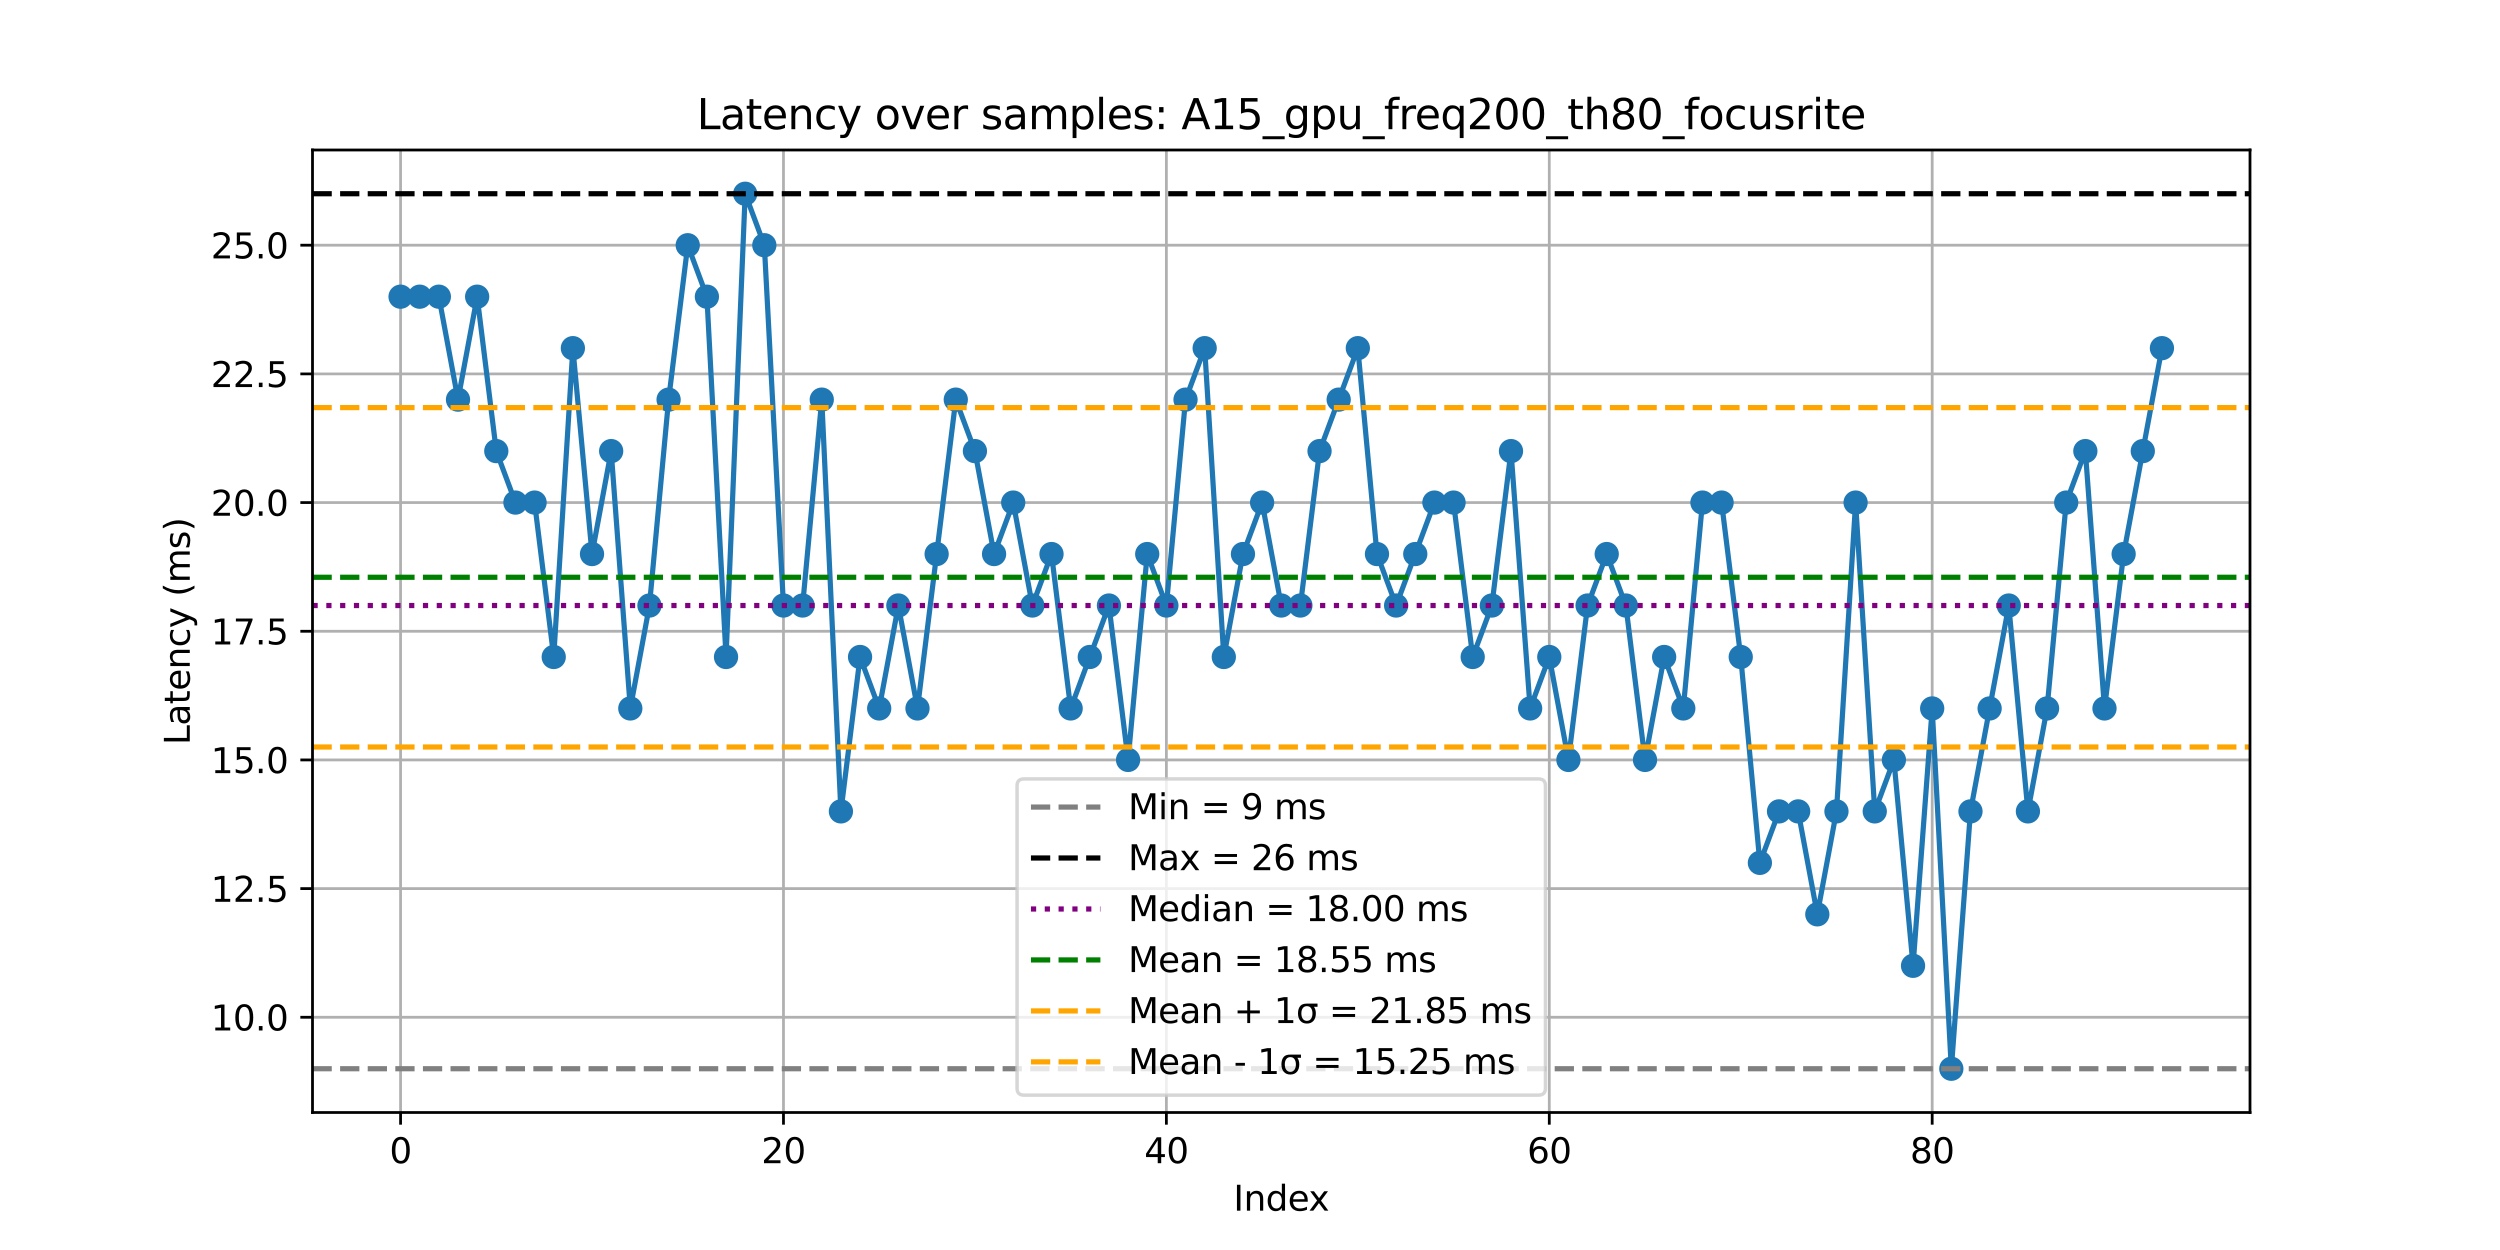 <?xml version="1.0" encoding="utf-8" standalone="no"?>
<!DOCTYPE svg PUBLIC "-//W3C//DTD SVG 1.1//EN"
  "http://www.w3.org/Graphics/SVG/1.1/DTD/svg11.dtd">
<svg xmlns:xlink="http://www.w3.org/1999/xlink" width="720pt" height="360pt" viewBox="0 0 720 360" xmlns="http://www.w3.org/2000/svg" version="1.1">
 <defs>
  <style type="text/css">*{stroke-linejoin: round; stroke-linecap: butt}</style>
 </defs>
 <g id="figure_1">
  <g id="patch_1">
   <path d="M 0 360 
L 720 360 
L 720 0 
L 0 0 
z
" style="fill: #ffffff"/>
  </g>
  <g id="axes_1">
   <g id="patch_2">
    <path d="M 90 320.4 
L 648 320.4 
L 648 43.2 
L 90 43.2 
z
" style="fill: #ffffff"/>
   </g>
   <g id="matplotlib.axis_1">
    <g id="xtick_1">
     <g id="line2d_1">
      <path d="M 115.364 320.4 
L 115.364 43.2 
" clip-path="url(#pac719dfdc4)" style="fill: none; stroke: #b0b0b0; stroke-width: 0.8; stroke-linecap: square"/>
     </g>
     <g id="line2d_2">
      <defs>
       <path id="m6fcfdb30e1" d="M 0 0 
L 0 3.5 
" style="stroke: #000000; stroke-width: 0.8"/>
      </defs>
      <g>
       <use xlink:href="#m6fcfdb30e1" x="115.364" y="320.4" style="stroke: #000000; stroke-width: 0.8"/>
      </g>
     </g>
     <g id="text_1">
      <!-- 0 -->
      <g transform="translate(112.182 334.998) scale(0.1 -0.1)">
       <defs>
        <path id="DejaVuSans-30" d="M 2034 4250 
Q 1547 4250 1301 3770 
Q 1056 3291 1056 2328 
Q 1056 1369 1301 889 
Q 1547 409 2034 409 
Q 2525 409 2770 889 
Q 3016 1369 3016 2328 
Q 3016 3291 2770 3770 
Q 2525 4250 2034 4250 
z
M 2034 4750 
Q 2819 4750 3233 4129 
Q 3647 3509 3647 2328 
Q 3647 1150 3233 529 
Q 2819 -91 2034 -91 
Q 1250 -91 836 529 
Q 422 1150 422 2328 
Q 422 3509 836 4129 
Q 1250 4750 2034 4750 
z
" transform="scale(0.016)"/>
       </defs>
       <use xlink:href="#DejaVuSans-30"/>
      </g>
     </g>
    </g>
    <g id="xtick_2">
     <g id="line2d_3">
      <path d="M 225.64 320.4 
L 225.64 43.2 
" clip-path="url(#pac719dfdc4)" style="fill: none; stroke: #b0b0b0; stroke-width: 0.8; stroke-linecap: square"/>
     </g>
     <g id="line2d_4">
      <g>
       <use xlink:href="#m6fcfdb30e1" x="225.64" y="320.4" style="stroke: #000000; stroke-width: 0.8"/>
      </g>
     </g>
     <g id="text_2">
      <!-- 20 -->
      <g transform="translate(219.278 334.998) scale(0.1 -0.1)">
       <defs>
        <path id="DejaVuSans-32" d="M 1228 531 
L 3431 531 
L 3431 0 
L 469 0 
L 469 531 
Q 828 903 1448 1529 
Q 2069 2156 2228 2338 
Q 2531 2678 2651 2914 
Q 2772 3150 2772 3378 
Q 2772 3750 2511 3984 
Q 2250 4219 1831 4219 
Q 1534 4219 1204 4116 
Q 875 4013 500 3803 
L 500 4441 
Q 881 4594 1212 4672 
Q 1544 4750 1819 4750 
Q 2544 4750 2975 4387 
Q 3406 4025 3406 3419 
Q 3406 3131 3298 2873 
Q 3191 2616 2906 2266 
Q 2828 2175 2409 1742 
Q 1991 1309 1228 531 
z
" transform="scale(0.016)"/>
       </defs>
       <use xlink:href="#DejaVuSans-32"/>
       <use xlink:href="#DejaVuSans-30" x="63.623"/>
      </g>
     </g>
    </g>
    <g id="xtick_3">
     <g id="line2d_5">
      <path d="M 335.917 320.4 
L 335.917 43.2 
" clip-path="url(#pac719dfdc4)" style="fill: none; stroke: #b0b0b0; stroke-width: 0.8; stroke-linecap: square"/>
     </g>
     <g id="line2d_6">
      <g>
       <use xlink:href="#m6fcfdb30e1" x="335.917" y="320.4" style="stroke: #000000; stroke-width: 0.8"/>
      </g>
     </g>
     <g id="text_3">
      <!-- 40 -->
      <g transform="translate(329.554 334.998) scale(0.1 -0.1)">
       <defs>
        <path id="DejaVuSans-34" d="M 2419 4116 
L 825 1625 
L 2419 1625 
L 2419 4116 
z
M 2253 4666 
L 3047 4666 
L 3047 1625 
L 3713 1625 
L 3713 1100 
L 3047 1100 
L 3047 0 
L 2419 0 
L 2419 1100 
L 313 1100 
L 313 1709 
L 2253 4666 
z
" transform="scale(0.016)"/>
       </defs>
       <use xlink:href="#DejaVuSans-34"/>
       <use xlink:href="#DejaVuSans-30" x="63.623"/>
      </g>
     </g>
    </g>
    <g id="xtick_4">
     <g id="line2d_7">
      <path d="M 446.194 320.4 
L 446.194 43.2 
" clip-path="url(#pac719dfdc4)" style="fill: none; stroke: #b0b0b0; stroke-width: 0.8; stroke-linecap: square"/>
     </g>
     <g id="line2d_8">
      <g>
       <use xlink:href="#m6fcfdb30e1" x="446.194" y="320.4" style="stroke: #000000; stroke-width: 0.8"/>
      </g>
     </g>
     <g id="text_4">
      <!-- 60 -->
      <g transform="translate(439.831 334.998) scale(0.1 -0.1)">
       <defs>
        <path id="DejaVuSans-36" d="M 2113 2584 
Q 1688 2584 1439 2293 
Q 1191 2003 1191 1497 
Q 1191 994 1439 701 
Q 1688 409 2113 409 
Q 2538 409 2786 701 
Q 3034 994 3034 1497 
Q 3034 2003 2786 2293 
Q 2538 2584 2113 2584 
z
M 3366 4563 
L 3366 3988 
Q 3128 4100 2886 4159 
Q 2644 4219 2406 4219 
Q 1781 4219 1451 3797 
Q 1122 3375 1075 2522 
Q 1259 2794 1537 2939 
Q 1816 3084 2150 3084 
Q 2853 3084 3261 2657 
Q 3669 2231 3669 1497 
Q 3669 778 3244 343 
Q 2819 -91 2113 -91 
Q 1303 -91 875 529 
Q 447 1150 447 2328 
Q 447 3434 972 4092 
Q 1497 4750 2381 4750 
Q 2619 4750 2861 4703 
Q 3103 4656 3366 4563 
z
" transform="scale(0.016)"/>
       </defs>
       <use xlink:href="#DejaVuSans-36"/>
       <use xlink:href="#DejaVuSans-30" x="63.623"/>
      </g>
     </g>
    </g>
    <g id="xtick_5">
     <g id="line2d_9">
      <path d="M 556.47 320.4 
L 556.47 43.2 
" clip-path="url(#pac719dfdc4)" style="fill: none; stroke: #b0b0b0; stroke-width: 0.8; stroke-linecap: square"/>
     </g>
     <g id="line2d_10">
      <g>
       <use xlink:href="#m6fcfdb30e1" x="556.47" y="320.4" style="stroke: #000000; stroke-width: 0.8"/>
      </g>
     </g>
     <g id="text_5">
      <!-- 80 -->
      <g transform="translate(550.108 334.998) scale(0.1 -0.1)">
       <defs>
        <path id="DejaVuSans-38" d="M 2034 2216 
Q 1584 2216 1326 1975 
Q 1069 1734 1069 1313 
Q 1069 891 1326 650 
Q 1584 409 2034 409 
Q 2484 409 2743 651 
Q 3003 894 3003 1313 
Q 3003 1734 2745 1975 
Q 2488 2216 2034 2216 
z
M 1403 2484 
Q 997 2584 770 2862 
Q 544 3141 544 3541 
Q 544 4100 942 4425 
Q 1341 4750 2034 4750 
Q 2731 4750 3128 4425 
Q 3525 4100 3525 3541 
Q 3525 3141 3298 2862 
Q 3072 2584 2669 2484 
Q 3125 2378 3379 2068 
Q 3634 1759 3634 1313 
Q 3634 634 3220 271 
Q 2806 -91 2034 -91 
Q 1263 -91 848 271 
Q 434 634 434 1313 
Q 434 1759 690 2068 
Q 947 2378 1403 2484 
z
M 1172 3481 
Q 1172 3119 1398 2916 
Q 1625 2713 2034 2713 
Q 2441 2713 2670 2916 
Q 2900 3119 2900 3481 
Q 2900 3844 2670 4047 
Q 2441 4250 2034 4250 
Q 1625 4250 1398 4047 
Q 1172 3844 1172 3481 
z
" transform="scale(0.016)"/>
       </defs>
       <use xlink:href="#DejaVuSans-38"/>
       <use xlink:href="#DejaVuSans-30" x="63.623"/>
      </g>
     </g>
    </g>
    <g id="text_6">
     <!-- Index -->
     <g transform="translate(355.234 348.677) scale(0.1 -0.1)">
      <defs>
       <path id="DejaVuSans-49" d="M 628 4666 
L 1259 4666 
L 1259 0 
L 628 0 
L 628 4666 
z
" transform="scale(0.016)"/>
       <path id="DejaVuSans-6e" d="M 3513 2113 
L 3513 0 
L 2938 0 
L 2938 2094 
Q 2938 2591 2744 2837 
Q 2550 3084 2163 3084 
Q 1697 3084 1428 2787 
Q 1159 2491 1159 1978 
L 1159 0 
L 581 0 
L 581 3500 
L 1159 3500 
L 1159 2956 
Q 1366 3272 1645 3428 
Q 1925 3584 2291 3584 
Q 2894 3584 3203 3211 
Q 3513 2838 3513 2113 
z
" transform="scale(0.016)"/>
       <path id="DejaVuSans-64" d="M 2906 2969 
L 2906 4863 
L 3481 4863 
L 3481 0 
L 2906 0 
L 2906 525 
Q 2725 213 2448 61 
Q 2172 -91 1784 -91 
Q 1150 -91 751 415 
Q 353 922 353 1747 
Q 353 2572 751 3078 
Q 1150 3584 1784 3584 
Q 2172 3584 2448 3432 
Q 2725 3281 2906 2969 
z
M 947 1747 
Q 947 1113 1208 752 
Q 1469 391 1925 391 
Q 2381 391 2643 752 
Q 2906 1113 2906 1747 
Q 2906 2381 2643 2742 
Q 2381 3103 1925 3103 
Q 1469 3103 1208 2742 
Q 947 2381 947 1747 
z
" transform="scale(0.016)"/>
       <path id="DejaVuSans-65" d="M 3597 1894 
L 3597 1613 
L 953 1613 
Q 991 1019 1311 708 
Q 1631 397 2203 397 
Q 2534 397 2845 478 
Q 3156 559 3463 722 
L 3463 178 
Q 3153 47 2828 -22 
Q 2503 -91 2169 -91 
Q 1331 -91 842 396 
Q 353 884 353 1716 
Q 353 2575 817 3079 
Q 1281 3584 2069 3584 
Q 2775 3584 3186 3129 
Q 3597 2675 3597 1894 
z
M 3022 2063 
Q 3016 2534 2758 2815 
Q 2500 3097 2075 3097 
Q 1594 3097 1305 2825 
Q 1016 2553 972 2059 
L 3022 2063 
z
" transform="scale(0.016)"/>
       <path id="DejaVuSans-78" d="M 3513 3500 
L 2247 1797 
L 3578 0 
L 2900 0 
L 1881 1375 
L 863 0 
L 184 0 
L 1544 1831 
L 300 3500 
L 978 3500 
L 1906 2253 
L 2834 3500 
L 3513 3500 
z
" transform="scale(0.016)"/>
      </defs>
      <use xlink:href="#DejaVuSans-49"/>
      <use xlink:href="#DejaVuSans-6e" x="29.492"/>
      <use xlink:href="#DejaVuSans-64" x="92.871"/>
      <use xlink:href="#DejaVuSans-65" x="156.348"/>
      <use xlink:href="#DejaVuSans-78" x="216.121"/>
     </g>
    </g>
   </g>
   <g id="matplotlib.axis_2">
    <g id="ytick_1">
     <g id="line2d_11">
      <path d="M 90 292.976 
L 648 292.976 
" clip-path="url(#pac719dfdc4)" style="fill: none; stroke: #b0b0b0; stroke-width: 0.8; stroke-linecap: square"/>
     </g>
     <g id="line2d_12">
      <defs>
       <path id="m63a3d04a37" d="M 0 0 
L -3.5 0 
" style="stroke: #000000; stroke-width: 0.8"/>
      </defs>
      <g>
       <use xlink:href="#m63a3d04a37" x="90" y="292.976" style="stroke: #000000; stroke-width: 0.8"/>
      </g>
     </g>
     <g id="text_7">
      <!-- 10.0 -->
      <g transform="translate(60.734 296.776) scale(0.1 -0.1)">
       <defs>
        <path id="DejaVuSans-31" d="M 794 531 
L 1825 531 
L 1825 4091 
L 703 3866 
L 703 4441 
L 1819 4666 
L 2450 4666 
L 2450 531 
L 3481 531 
L 3481 0 
L 794 0 
L 794 531 
z
" transform="scale(0.016)"/>
        <path id="DejaVuSans-2e" d="M 684 794 
L 1344 794 
L 1344 0 
L 684 0 
L 684 794 
z
" transform="scale(0.016)"/>
       </defs>
       <use xlink:href="#DejaVuSans-31"/>
       <use xlink:href="#DejaVuSans-30" x="63.623"/>
       <use xlink:href="#DejaVuSans-2e" x="127.246"/>
       <use xlink:href="#DejaVuSans-30" x="159.033"/>
      </g>
     </g>
    </g>
    <g id="ytick_2">
     <g id="line2d_13">
      <path d="M 90 255.918 
L 648 255.918 
" clip-path="url(#pac719dfdc4)" style="fill: none; stroke: #b0b0b0; stroke-width: 0.8; stroke-linecap: square"/>
     </g>
     <g id="line2d_14">
      <g>
       <use xlink:href="#m63a3d04a37" x="90" y="255.918" style="stroke: #000000; stroke-width: 0.8"/>
      </g>
     </g>
     <g id="text_8">
      <!-- 12.5 -->
      <g transform="translate(60.734 259.717) scale(0.1 -0.1)">
       <defs>
        <path id="DejaVuSans-35" d="M 691 4666 
L 3169 4666 
L 3169 4134 
L 1269 4134 
L 1269 2991 
Q 1406 3038 1543 3061 
Q 1681 3084 1819 3084 
Q 2600 3084 3056 2656 
Q 3513 2228 3513 1497 
Q 3513 744 3044 326 
Q 2575 -91 1722 -91 
Q 1428 -91 1123 -41 
Q 819 9 494 109 
L 494 744 
Q 775 591 1075 516 
Q 1375 441 1709 441 
Q 2250 441 2565 725 
Q 2881 1009 2881 1497 
Q 2881 1984 2565 2268 
Q 2250 2553 1709 2553 
Q 1456 2553 1204 2497 
Q 953 2441 691 2322 
L 691 4666 
z
" transform="scale(0.016)"/>
       </defs>
       <use xlink:href="#DejaVuSans-31"/>
       <use xlink:href="#DejaVuSans-32" x="63.623"/>
       <use xlink:href="#DejaVuSans-2e" x="127.246"/>
       <use xlink:href="#DejaVuSans-35" x="159.033"/>
      </g>
     </g>
    </g>
    <g id="ytick_3">
     <g id="line2d_15">
      <path d="M 90 218.859 
L 648 218.859 
" clip-path="url(#pac719dfdc4)" style="fill: none; stroke: #b0b0b0; stroke-width: 0.8; stroke-linecap: square"/>
     </g>
     <g id="line2d_16">
      <g>
       <use xlink:href="#m63a3d04a37" x="90" y="218.859" style="stroke: #000000; stroke-width: 0.8"/>
      </g>
     </g>
     <g id="text_9">
      <!-- 15.0 -->
      <g transform="translate(60.734 222.658) scale(0.1 -0.1)">
       <use xlink:href="#DejaVuSans-31"/>
       <use xlink:href="#DejaVuSans-35" x="63.623"/>
       <use xlink:href="#DejaVuSans-2e" x="127.246"/>
       <use xlink:href="#DejaVuSans-30" x="159.033"/>
      </g>
     </g>
    </g>
    <g id="ytick_4">
     <g id="line2d_17">
      <path d="M 90 181.8 
L 648 181.8 
" clip-path="url(#pac719dfdc4)" style="fill: none; stroke: #b0b0b0; stroke-width: 0.8; stroke-linecap: square"/>
     </g>
     <g id="line2d_18">
      <g>
       <use xlink:href="#m63a3d04a37" x="90" y="181.8" style="stroke: #000000; stroke-width: 0.8"/>
      </g>
     </g>
     <g id="text_10">
      <!-- 17.5 -->
      <g transform="translate(60.734 185.599) scale(0.1 -0.1)">
       <defs>
        <path id="DejaVuSans-37" d="M 525 4666 
L 3525 4666 
L 3525 4397 
L 1831 0 
L 1172 0 
L 2766 4134 
L 525 4134 
L 525 4666 
z
" transform="scale(0.016)"/>
       </defs>
       <use xlink:href="#DejaVuSans-31"/>
       <use xlink:href="#DejaVuSans-37" x="63.623"/>
       <use xlink:href="#DejaVuSans-2e" x="127.246"/>
       <use xlink:href="#DejaVuSans-35" x="159.033"/>
      </g>
     </g>
    </g>
    <g id="ytick_5">
     <g id="line2d_19">
      <path d="M 90 144.741 
L 648 144.741 
" clip-path="url(#pac719dfdc4)" style="fill: none; stroke: #b0b0b0; stroke-width: 0.8; stroke-linecap: square"/>
     </g>
     <g id="line2d_20">
      <g>
       <use xlink:href="#m63a3d04a37" x="90" y="144.741" style="stroke: #000000; stroke-width: 0.8"/>
      </g>
     </g>
     <g id="text_11">
      <!-- 20.0 -->
      <g transform="translate(60.734 148.54) scale(0.1 -0.1)">
       <use xlink:href="#DejaVuSans-32"/>
       <use xlink:href="#DejaVuSans-30" x="63.623"/>
       <use xlink:href="#DejaVuSans-2e" x="127.246"/>
       <use xlink:href="#DejaVuSans-30" x="159.033"/>
      </g>
     </g>
    </g>
    <g id="ytick_6">
     <g id="line2d_21">
      <path d="M 90 107.682 
L 648 107.682 
" clip-path="url(#pac719dfdc4)" style="fill: none; stroke: #b0b0b0; stroke-width: 0.8; stroke-linecap: square"/>
     </g>
     <g id="line2d_22">
      <g>
       <use xlink:href="#m63a3d04a37" x="90" y="107.682" style="stroke: #000000; stroke-width: 0.8"/>
      </g>
     </g>
     <g id="text_12">
      <!-- 22.5 -->
      <g transform="translate(60.734 111.482) scale(0.1 -0.1)">
       <use xlink:href="#DejaVuSans-32"/>
       <use xlink:href="#DejaVuSans-32" x="63.623"/>
       <use xlink:href="#DejaVuSans-2e" x="127.246"/>
       <use xlink:href="#DejaVuSans-35" x="159.033"/>
      </g>
     </g>
    </g>
    <g id="ytick_7">
     <g id="line2d_23">
      <path d="M 90 70.624 
L 648 70.624 
" clip-path="url(#pac719dfdc4)" style="fill: none; stroke: #b0b0b0; stroke-width: 0.8; stroke-linecap: square"/>
     </g>
     <g id="line2d_24">
      <g>
       <use xlink:href="#m63a3d04a37" x="90" y="70.624" style="stroke: #000000; stroke-width: 0.8"/>
      </g>
     </g>
     <g id="text_13">
      <!-- 25.0 -->
      <g transform="translate(60.734 74.423) scale(0.1 -0.1)">
       <use xlink:href="#DejaVuSans-32"/>
       <use xlink:href="#DejaVuSans-35" x="63.623"/>
       <use xlink:href="#DejaVuSans-2e" x="127.246"/>
       <use xlink:href="#DejaVuSans-30" x="159.033"/>
      </g>
     </g>
    </g>
    <g id="text_14">
     <!-- Latency (ms) -->
     <g transform="translate(54.655 214.53) rotate(-90) scale(0.1 -0.1)">
      <defs>
       <path id="DejaVuSans-4c" d="M 628 4666 
L 1259 4666 
L 1259 531 
L 3531 531 
L 3531 0 
L 628 0 
L 628 4666 
z
" transform="scale(0.016)"/>
       <path id="DejaVuSans-61" d="M 2194 1759 
Q 1497 1759 1228 1600 
Q 959 1441 959 1056 
Q 959 750 1161 570 
Q 1363 391 1709 391 
Q 2188 391 2477 730 
Q 2766 1069 2766 1631 
L 2766 1759 
L 2194 1759 
z
M 3341 1997 
L 3341 0 
L 2766 0 
L 2766 531 
Q 2569 213 2275 61 
Q 1981 -91 1556 -91 
Q 1019 -91 701 211 
Q 384 513 384 1019 
Q 384 1609 779 1909 
Q 1175 2209 1959 2209 
L 2766 2209 
L 2766 2266 
Q 2766 2663 2505 2880 
Q 2244 3097 1772 3097 
Q 1472 3097 1187 3025 
Q 903 2953 641 2809 
L 641 3341 
Q 956 3463 1253 3523 
Q 1550 3584 1831 3584 
Q 2591 3584 2966 3190 
Q 3341 2797 3341 1997 
z
" transform="scale(0.016)"/>
       <path id="DejaVuSans-74" d="M 1172 4494 
L 1172 3500 
L 2356 3500 
L 2356 3053 
L 1172 3053 
L 1172 1153 
Q 1172 725 1289 603 
Q 1406 481 1766 481 
L 2356 481 
L 2356 0 
L 1766 0 
Q 1100 0 847 248 
Q 594 497 594 1153 
L 594 3053 
L 172 3053 
L 172 3500 
L 594 3500 
L 594 4494 
L 1172 4494 
z
" transform="scale(0.016)"/>
       <path id="DejaVuSans-63" d="M 3122 3366 
L 3122 2828 
Q 2878 2963 2633 3030 
Q 2388 3097 2138 3097 
Q 1578 3097 1268 2742 
Q 959 2388 959 1747 
Q 959 1106 1268 751 
Q 1578 397 2138 397 
Q 2388 397 2633 464 
Q 2878 531 3122 666 
L 3122 134 
Q 2881 22 2623 -34 
Q 2366 -91 2075 -91 
Q 1284 -91 818 406 
Q 353 903 353 1747 
Q 353 2603 823 3093 
Q 1294 3584 2113 3584 
Q 2378 3584 2631 3529 
Q 2884 3475 3122 3366 
z
" transform="scale(0.016)"/>
       <path id="DejaVuSans-79" d="M 2059 -325 
Q 1816 -950 1584 -1140 
Q 1353 -1331 966 -1331 
L 506 -1331 
L 506 -850 
L 844 -850 
Q 1081 -850 1212 -737 
Q 1344 -625 1503 -206 
L 1606 56 
L 191 3500 
L 800 3500 
L 1894 763 
L 2988 3500 
L 3597 3500 
L 2059 -325 
z
" transform="scale(0.016)"/>
       <path id="DejaVuSans-20" transform="scale(0.016)"/>
       <path id="DejaVuSans-28" d="M 1984 4856 
Q 1566 4138 1362 3434 
Q 1159 2731 1159 2009 
Q 1159 1288 1364 580 
Q 1569 -128 1984 -844 
L 1484 -844 
Q 1016 -109 783 600 
Q 550 1309 550 2009 
Q 550 2706 781 3412 
Q 1013 4119 1484 4856 
L 1984 4856 
z
" transform="scale(0.016)"/>
       <path id="DejaVuSans-6d" d="M 3328 2828 
Q 3544 3216 3844 3400 
Q 4144 3584 4550 3584 
Q 5097 3584 5394 3201 
Q 5691 2819 5691 2113 
L 5691 0 
L 5113 0 
L 5113 2094 
Q 5113 2597 4934 2840 
Q 4756 3084 4391 3084 
Q 3944 3084 3684 2787 
Q 3425 2491 3425 1978 
L 3425 0 
L 2847 0 
L 2847 2094 
Q 2847 2600 2669 2842 
Q 2491 3084 2119 3084 
Q 1678 3084 1418 2786 
Q 1159 2488 1159 1978 
L 1159 0 
L 581 0 
L 581 3500 
L 1159 3500 
L 1159 2956 
Q 1356 3278 1631 3431 
Q 1906 3584 2284 3584 
Q 2666 3584 2933 3390 
Q 3200 3197 3328 2828 
z
" transform="scale(0.016)"/>
       <path id="DejaVuSans-73" d="M 2834 3397 
L 2834 2853 
Q 2591 2978 2328 3040 
Q 2066 3103 1784 3103 
Q 1356 3103 1142 2972 
Q 928 2841 928 2578 
Q 928 2378 1081 2264 
Q 1234 2150 1697 2047 
L 1894 2003 
Q 2506 1872 2764 1633 
Q 3022 1394 3022 966 
Q 3022 478 2636 193 
Q 2250 -91 1575 -91 
Q 1294 -91 989 -36 
Q 684 19 347 128 
L 347 722 
Q 666 556 975 473 
Q 1284 391 1588 391 
Q 1994 391 2212 530 
Q 2431 669 2431 922 
Q 2431 1156 2273 1281 
Q 2116 1406 1581 1522 
L 1381 1569 
Q 847 1681 609 1914 
Q 372 2147 372 2553 
Q 372 3047 722 3315 
Q 1072 3584 1716 3584 
Q 2034 3584 2315 3537 
Q 2597 3491 2834 3397 
z
" transform="scale(0.016)"/>
       <path id="DejaVuSans-29" d="M 513 4856 
L 1013 4856 
Q 1481 4119 1714 3412 
Q 1947 2706 1947 2009 
Q 1947 1309 1714 600 
Q 1481 -109 1013 -844 
L 513 -844 
Q 928 -128 1133 580 
Q 1338 1288 1338 2009 
Q 1338 2731 1133 3434 
Q 928 4138 513 4856 
z
" transform="scale(0.016)"/>
      </defs>
      <use xlink:href="#DejaVuSans-4c"/>
      <use xlink:href="#DejaVuSans-61" x="55.713"/>
      <use xlink:href="#DejaVuSans-74" x="116.992"/>
      <use xlink:href="#DejaVuSans-65" x="156.201"/>
      <use xlink:href="#DejaVuSans-6e" x="217.725"/>
      <use xlink:href="#DejaVuSans-63" x="281.104"/>
      <use xlink:href="#DejaVuSans-79" x="336.084"/>
      <use xlink:href="#DejaVuSans-20" x="395.264"/>
      <use xlink:href="#DejaVuSans-28" x="427.051"/>
      <use xlink:href="#DejaVuSans-6d" x="466.064"/>
      <use xlink:href="#DejaVuSans-73" x="563.477"/>
      <use xlink:href="#DejaVuSans-29" x="615.576"/>
     </g>
    </g>
   </g>
   <g id="line2d_25">
    <path d="M 115.364 85.447 
L 120.877 85.447 
L 126.391 85.447 
L 131.905 115.094 
L 137.419 85.447 
L 142.933 129.918 
L 148.447 144.741 
L 153.96 144.741 
L 159.474 189.212 
L 164.988 100.271 
L 170.502 159.565 
L 176.016 129.918 
L 181.53 204.035 
L 187.043 174.388 
L 192.557 115.094 
L 198.071 70.624 
L 203.585 85.447 
L 209.099 189.212 
L 214.613 55.8 
L 220.126 70.624 
L 225.64 174.388 
L 231.154 174.388 
L 236.668 115.094 
L 242.182 233.682 
L 247.696 189.212 
L 253.209 204.035 
L 258.723 174.388 
L 264.237 204.035 
L 269.751 159.565 
L 275.265 115.094 
L 280.779 129.918 
L 286.292 159.565 
L 291.806 144.741 
L 297.32 174.388 
L 302.834 159.565 
L 308.348 204.035 
L 313.862 189.212 
L 319.375 174.388 
L 324.889 218.859 
L 330.403 159.565 
L 335.917 174.388 
L 341.431 115.094 
L 346.945 100.271 
L 352.458 189.212 
L 357.972 159.565 
L 363.486 144.741 
L 369 174.388 
L 374.514 174.388 
L 380.028 129.918 
L 385.542 115.094 
L 391.055 100.271 
L 396.569 159.565 
L 402.083 174.388 
L 407.597 159.565 
L 413.111 144.741 
L 418.625 144.741 
L 424.138 189.212 
L 429.652 174.388 
L 435.166 129.918 
L 440.68 204.035 
L 446.194 189.212 
L 451.708 218.859 
L 457.221 174.388 
L 462.735 159.565 
L 468.249 174.388 
L 473.763 218.859 
L 479.277 189.212 
L 484.791 204.035 
L 490.304 144.741 
L 495.818 144.741 
L 501.332 189.212 
L 506.846 248.506 
L 512.36 233.682 
L 517.874 233.682 
L 523.387 263.329 
L 528.901 233.682 
L 534.415 144.741 
L 539.929 233.682 
L 545.443 218.859 
L 550.957 278.153 
L 556.47 204.035 
L 561.984 307.8 
L 567.498 233.682 
L 573.012 204.035 
L 578.526 174.388 
L 584.04 233.682 
L 589.553 204.035 
L 595.067 144.741 
L 600.581 129.918 
L 606.095 204.035 
L 611.609 159.565 
L 617.123 129.918 
L 622.636 100.271 
" clip-path="url(#pac719dfdc4)" style="fill: none; stroke: #1f77b4; stroke-width: 1.5; stroke-linecap: square"/>
    <defs>
     <path id="mc7ca9cbfb0" d="M 0 3 
C 0.796 3 1.559 2.684 2.121 2.121 
C 2.684 1.559 3 0.796 3 0 
C 3 -0.796 2.684 -1.559 2.121 -2.121 
C 1.559 -2.684 0.796 -3 0 -3 
C -0.796 -3 -1.559 -2.684 -2.121 -2.121 
C -2.684 -1.559 -3 -0.796 -3 0 
C -3 0.796 -2.684 1.559 -2.121 2.121 
C -1.559 2.684 -0.796 3 0 3 
z
" style="stroke: #1f77b4"/>
    </defs>
    <g clip-path="url(#pac719dfdc4)">
     <use xlink:href="#mc7ca9cbfb0" x="115.364" y="85.447" style="fill: #1f77b4; stroke: #1f77b4"/>
     <use xlink:href="#mc7ca9cbfb0" x="120.877" y="85.447" style="fill: #1f77b4; stroke: #1f77b4"/>
     <use xlink:href="#mc7ca9cbfb0" x="126.391" y="85.447" style="fill: #1f77b4; stroke: #1f77b4"/>
     <use xlink:href="#mc7ca9cbfb0" x="131.905" y="115.094" style="fill: #1f77b4; stroke: #1f77b4"/>
     <use xlink:href="#mc7ca9cbfb0" x="137.419" y="85.447" style="fill: #1f77b4; stroke: #1f77b4"/>
     <use xlink:href="#mc7ca9cbfb0" x="142.933" y="129.918" style="fill: #1f77b4; stroke: #1f77b4"/>
     <use xlink:href="#mc7ca9cbfb0" x="148.447" y="144.741" style="fill: #1f77b4; stroke: #1f77b4"/>
     <use xlink:href="#mc7ca9cbfb0" x="153.96" y="144.741" style="fill: #1f77b4; stroke: #1f77b4"/>
     <use xlink:href="#mc7ca9cbfb0" x="159.474" y="189.212" style="fill: #1f77b4; stroke: #1f77b4"/>
     <use xlink:href="#mc7ca9cbfb0" x="164.988" y="100.271" style="fill: #1f77b4; stroke: #1f77b4"/>
     <use xlink:href="#mc7ca9cbfb0" x="170.502" y="159.565" style="fill: #1f77b4; stroke: #1f77b4"/>
     <use xlink:href="#mc7ca9cbfb0" x="176.016" y="129.918" style="fill: #1f77b4; stroke: #1f77b4"/>
     <use xlink:href="#mc7ca9cbfb0" x="181.53" y="204.035" style="fill: #1f77b4; stroke: #1f77b4"/>
     <use xlink:href="#mc7ca9cbfb0" x="187.043" y="174.388" style="fill: #1f77b4; stroke: #1f77b4"/>
     <use xlink:href="#mc7ca9cbfb0" x="192.557" y="115.094" style="fill: #1f77b4; stroke: #1f77b4"/>
     <use xlink:href="#mc7ca9cbfb0" x="198.071" y="70.624" style="fill: #1f77b4; stroke: #1f77b4"/>
     <use xlink:href="#mc7ca9cbfb0" x="203.585" y="85.447" style="fill: #1f77b4; stroke: #1f77b4"/>
     <use xlink:href="#mc7ca9cbfb0" x="209.099" y="189.212" style="fill: #1f77b4; stroke: #1f77b4"/>
     <use xlink:href="#mc7ca9cbfb0" x="214.613" y="55.8" style="fill: #1f77b4; stroke: #1f77b4"/>
     <use xlink:href="#mc7ca9cbfb0" x="220.126" y="70.624" style="fill: #1f77b4; stroke: #1f77b4"/>
     <use xlink:href="#mc7ca9cbfb0" x="225.64" y="174.388" style="fill: #1f77b4; stroke: #1f77b4"/>
     <use xlink:href="#mc7ca9cbfb0" x="231.154" y="174.388" style="fill: #1f77b4; stroke: #1f77b4"/>
     <use xlink:href="#mc7ca9cbfb0" x="236.668" y="115.094" style="fill: #1f77b4; stroke: #1f77b4"/>
     <use xlink:href="#mc7ca9cbfb0" x="242.182" y="233.682" style="fill: #1f77b4; stroke: #1f77b4"/>
     <use xlink:href="#mc7ca9cbfb0" x="247.696" y="189.212" style="fill: #1f77b4; stroke: #1f77b4"/>
     <use xlink:href="#mc7ca9cbfb0" x="253.209" y="204.035" style="fill: #1f77b4; stroke: #1f77b4"/>
     <use xlink:href="#mc7ca9cbfb0" x="258.723" y="174.388" style="fill: #1f77b4; stroke: #1f77b4"/>
     <use xlink:href="#mc7ca9cbfb0" x="264.237" y="204.035" style="fill: #1f77b4; stroke: #1f77b4"/>
     <use xlink:href="#mc7ca9cbfb0" x="269.751" y="159.565" style="fill: #1f77b4; stroke: #1f77b4"/>
     <use xlink:href="#mc7ca9cbfb0" x="275.265" y="115.094" style="fill: #1f77b4; stroke: #1f77b4"/>
     <use xlink:href="#mc7ca9cbfb0" x="280.779" y="129.918" style="fill: #1f77b4; stroke: #1f77b4"/>
     <use xlink:href="#mc7ca9cbfb0" x="286.292" y="159.565" style="fill: #1f77b4; stroke: #1f77b4"/>
     <use xlink:href="#mc7ca9cbfb0" x="291.806" y="144.741" style="fill: #1f77b4; stroke: #1f77b4"/>
     <use xlink:href="#mc7ca9cbfb0" x="297.32" y="174.388" style="fill: #1f77b4; stroke: #1f77b4"/>
     <use xlink:href="#mc7ca9cbfb0" x="302.834" y="159.565" style="fill: #1f77b4; stroke: #1f77b4"/>
     <use xlink:href="#mc7ca9cbfb0" x="308.348" y="204.035" style="fill: #1f77b4; stroke: #1f77b4"/>
     <use xlink:href="#mc7ca9cbfb0" x="313.862" y="189.212" style="fill: #1f77b4; stroke: #1f77b4"/>
     <use xlink:href="#mc7ca9cbfb0" x="319.375" y="174.388" style="fill: #1f77b4; stroke: #1f77b4"/>
     <use xlink:href="#mc7ca9cbfb0" x="324.889" y="218.859" style="fill: #1f77b4; stroke: #1f77b4"/>
     <use xlink:href="#mc7ca9cbfb0" x="330.403" y="159.565" style="fill: #1f77b4; stroke: #1f77b4"/>
     <use xlink:href="#mc7ca9cbfb0" x="335.917" y="174.388" style="fill: #1f77b4; stroke: #1f77b4"/>
     <use xlink:href="#mc7ca9cbfb0" x="341.431" y="115.094" style="fill: #1f77b4; stroke: #1f77b4"/>
     <use xlink:href="#mc7ca9cbfb0" x="346.945" y="100.271" style="fill: #1f77b4; stroke: #1f77b4"/>
     <use xlink:href="#mc7ca9cbfb0" x="352.458" y="189.212" style="fill: #1f77b4; stroke: #1f77b4"/>
     <use xlink:href="#mc7ca9cbfb0" x="357.972" y="159.565" style="fill: #1f77b4; stroke: #1f77b4"/>
     <use xlink:href="#mc7ca9cbfb0" x="363.486" y="144.741" style="fill: #1f77b4; stroke: #1f77b4"/>
     <use xlink:href="#mc7ca9cbfb0" x="369" y="174.388" style="fill: #1f77b4; stroke: #1f77b4"/>
     <use xlink:href="#mc7ca9cbfb0" x="374.514" y="174.388" style="fill: #1f77b4; stroke: #1f77b4"/>
     <use xlink:href="#mc7ca9cbfb0" x="380.028" y="129.918" style="fill: #1f77b4; stroke: #1f77b4"/>
     <use xlink:href="#mc7ca9cbfb0" x="385.542" y="115.094" style="fill: #1f77b4; stroke: #1f77b4"/>
     <use xlink:href="#mc7ca9cbfb0" x="391.055" y="100.271" style="fill: #1f77b4; stroke: #1f77b4"/>
     <use xlink:href="#mc7ca9cbfb0" x="396.569" y="159.565" style="fill: #1f77b4; stroke: #1f77b4"/>
     <use xlink:href="#mc7ca9cbfb0" x="402.083" y="174.388" style="fill: #1f77b4; stroke: #1f77b4"/>
     <use xlink:href="#mc7ca9cbfb0" x="407.597" y="159.565" style="fill: #1f77b4; stroke: #1f77b4"/>
     <use xlink:href="#mc7ca9cbfb0" x="413.111" y="144.741" style="fill: #1f77b4; stroke: #1f77b4"/>
     <use xlink:href="#mc7ca9cbfb0" x="418.625" y="144.741" style="fill: #1f77b4; stroke: #1f77b4"/>
     <use xlink:href="#mc7ca9cbfb0" x="424.138" y="189.212" style="fill: #1f77b4; stroke: #1f77b4"/>
     <use xlink:href="#mc7ca9cbfb0" x="429.652" y="174.388" style="fill: #1f77b4; stroke: #1f77b4"/>
     <use xlink:href="#mc7ca9cbfb0" x="435.166" y="129.918" style="fill: #1f77b4; stroke: #1f77b4"/>
     <use xlink:href="#mc7ca9cbfb0" x="440.68" y="204.035" style="fill: #1f77b4; stroke: #1f77b4"/>
     <use xlink:href="#mc7ca9cbfb0" x="446.194" y="189.212" style="fill: #1f77b4; stroke: #1f77b4"/>
     <use xlink:href="#mc7ca9cbfb0" x="451.708" y="218.859" style="fill: #1f77b4; stroke: #1f77b4"/>
     <use xlink:href="#mc7ca9cbfb0" x="457.221" y="174.388" style="fill: #1f77b4; stroke: #1f77b4"/>
     <use xlink:href="#mc7ca9cbfb0" x="462.735" y="159.565" style="fill: #1f77b4; stroke: #1f77b4"/>
     <use xlink:href="#mc7ca9cbfb0" x="468.249" y="174.388" style="fill: #1f77b4; stroke: #1f77b4"/>
     <use xlink:href="#mc7ca9cbfb0" x="473.763" y="218.859" style="fill: #1f77b4; stroke: #1f77b4"/>
     <use xlink:href="#mc7ca9cbfb0" x="479.277" y="189.212" style="fill: #1f77b4; stroke: #1f77b4"/>
     <use xlink:href="#mc7ca9cbfb0" x="484.791" y="204.035" style="fill: #1f77b4; stroke: #1f77b4"/>
     <use xlink:href="#mc7ca9cbfb0" x="490.304" y="144.741" style="fill: #1f77b4; stroke: #1f77b4"/>
     <use xlink:href="#mc7ca9cbfb0" x="495.818" y="144.741" style="fill: #1f77b4; stroke: #1f77b4"/>
     <use xlink:href="#mc7ca9cbfb0" x="501.332" y="189.212" style="fill: #1f77b4; stroke: #1f77b4"/>
     <use xlink:href="#mc7ca9cbfb0" x="506.846" y="248.506" style="fill: #1f77b4; stroke: #1f77b4"/>
     <use xlink:href="#mc7ca9cbfb0" x="512.36" y="233.682" style="fill: #1f77b4; stroke: #1f77b4"/>
     <use xlink:href="#mc7ca9cbfb0" x="517.874" y="233.682" style="fill: #1f77b4; stroke: #1f77b4"/>
     <use xlink:href="#mc7ca9cbfb0" x="523.387" y="263.329" style="fill: #1f77b4; stroke: #1f77b4"/>
     <use xlink:href="#mc7ca9cbfb0" x="528.901" y="233.682" style="fill: #1f77b4; stroke: #1f77b4"/>
     <use xlink:href="#mc7ca9cbfb0" x="534.415" y="144.741" style="fill: #1f77b4; stroke: #1f77b4"/>
     <use xlink:href="#mc7ca9cbfb0" x="539.929" y="233.682" style="fill: #1f77b4; stroke: #1f77b4"/>
     <use xlink:href="#mc7ca9cbfb0" x="545.443" y="218.859" style="fill: #1f77b4; stroke: #1f77b4"/>
     <use xlink:href="#mc7ca9cbfb0" x="550.957" y="278.153" style="fill: #1f77b4; stroke: #1f77b4"/>
     <use xlink:href="#mc7ca9cbfb0" x="556.47" y="204.035" style="fill: #1f77b4; stroke: #1f77b4"/>
     <use xlink:href="#mc7ca9cbfb0" x="561.984" y="307.8" style="fill: #1f77b4; stroke: #1f77b4"/>
     <use xlink:href="#mc7ca9cbfb0" x="567.498" y="233.682" style="fill: #1f77b4; stroke: #1f77b4"/>
     <use xlink:href="#mc7ca9cbfb0" x="573.012" y="204.035" style="fill: #1f77b4; stroke: #1f77b4"/>
     <use xlink:href="#mc7ca9cbfb0" x="578.526" y="174.388" style="fill: #1f77b4; stroke: #1f77b4"/>
     <use xlink:href="#mc7ca9cbfb0" x="584.04" y="233.682" style="fill: #1f77b4; stroke: #1f77b4"/>
     <use xlink:href="#mc7ca9cbfb0" x="589.553" y="204.035" style="fill: #1f77b4; stroke: #1f77b4"/>
     <use xlink:href="#mc7ca9cbfb0" x="595.067" y="144.741" style="fill: #1f77b4; stroke: #1f77b4"/>
     <use xlink:href="#mc7ca9cbfb0" x="600.581" y="129.918" style="fill: #1f77b4; stroke: #1f77b4"/>
     <use xlink:href="#mc7ca9cbfb0" x="606.095" y="204.035" style="fill: #1f77b4; stroke: #1f77b4"/>
     <use xlink:href="#mc7ca9cbfb0" x="611.609" y="159.565" style="fill: #1f77b4; stroke: #1f77b4"/>
     <use xlink:href="#mc7ca9cbfb0" x="617.123" y="129.918" style="fill: #1f77b4; stroke: #1f77b4"/>
     <use xlink:href="#mc7ca9cbfb0" x="622.636" y="100.271" style="fill: #1f77b4; stroke: #1f77b4"/>
    </g>
   </g>
   <g id="line2d_26">
    <path d="M 90 307.8 
L 648 307.8 
" clip-path="url(#pac719dfdc4)" style="fill: none; stroke-dasharray: 5.55,2.4; stroke-dashoffset: 0; stroke: #808080; stroke-width: 1.5"/>
   </g>
   <g id="line2d_27">
    <path d="M 90 55.8 
L 648 55.8 
" clip-path="url(#pac719dfdc4)" style="fill: none; stroke-dasharray: 5.55,2.4; stroke-dashoffset: 0; stroke: #000000; stroke-width: 1.5"/>
   </g>
   <g id="line2d_28">
    <path d="M 90 174.388 
L 648 174.388 
" clip-path="url(#pac719dfdc4)" style="fill: none; stroke-dasharray: 1.5,2.475; stroke-dashoffset: 0; stroke: #800080; stroke-width: 1.5"/>
   </g>
   <g id="line2d_29">
    <path d="M 90 166.259 
L 648 166.259 
" clip-path="url(#pac719dfdc4)" style="fill: none; stroke-dasharray: 5.55,2.4; stroke-dashoffset: 0; stroke: #008000; stroke-width: 1.5"/>
   </g>
   <g id="line2d_30">
    <path d="M 90 117.384 
L 648 117.384 
" clip-path="url(#pac719dfdc4)" style="fill: none; stroke-dasharray: 5.55,2.4; stroke-dashoffset: 0; stroke: #ffa500; stroke-width: 1.5"/>
   </g>
   <g id="line2d_31">
    <path d="M 90 215.135 
L 648 215.135 
" clip-path="url(#pac719dfdc4)" style="fill: none; stroke-dasharray: 5.55,2.4; stroke-dashoffset: 0; stroke: #ffa500; stroke-width: 1.5"/>
   </g>
   <g id="patch_3">
    <path d="M 90 320.4 
L 90 43.2 
" style="fill: none; stroke: #000000; stroke-width: 0.8; stroke-linejoin: miter; stroke-linecap: square"/>
   </g>
   <g id="patch_4">
    <path d="M 648 320.4 
L 648 43.2 
" style="fill: none; stroke: #000000; stroke-width: 0.8; stroke-linejoin: miter; stroke-linecap: square"/>
   </g>
   <g id="patch_5">
    <path d="M 90 320.4 
L 648 320.4 
" style="fill: none; stroke: #000000; stroke-width: 0.8; stroke-linejoin: miter; stroke-linecap: square"/>
   </g>
   <g id="patch_6">
    <path d="M 90 43.2 
L 648 43.2 
" style="fill: none; stroke: #000000; stroke-width: 0.8; stroke-linejoin: miter; stroke-linecap: square"/>
   </g>
   <g id="text_15">
    <!-- Latency over samples: A15_gpu_freq200_th80_focusrite -->
    <g transform="translate(200.685 37.2) scale(0.12 -0.12)">
     <defs>
      <path id="DejaVuSans-6f" d="M 1959 3097 
Q 1497 3097 1228 2736 
Q 959 2375 959 1747 
Q 959 1119 1226 758 
Q 1494 397 1959 397 
Q 2419 397 2687 759 
Q 2956 1122 2956 1747 
Q 2956 2369 2687 2733 
Q 2419 3097 1959 3097 
z
M 1959 3584 
Q 2709 3584 3137 3096 
Q 3566 2609 3566 1747 
Q 3566 888 3137 398 
Q 2709 -91 1959 -91 
Q 1206 -91 779 398 
Q 353 888 353 1747 
Q 353 2609 779 3096 
Q 1206 3584 1959 3584 
z
" transform="scale(0.016)"/>
      <path id="DejaVuSans-76" d="M 191 3500 
L 800 3500 
L 1894 563 
L 2988 3500 
L 3597 3500 
L 2284 0 
L 1503 0 
L 191 3500 
z
" transform="scale(0.016)"/>
      <path id="DejaVuSans-72" d="M 2631 2963 
Q 2534 3019 2420 3045 
Q 2306 3072 2169 3072 
Q 1681 3072 1420 2755 
Q 1159 2438 1159 1844 
L 1159 0 
L 581 0 
L 581 3500 
L 1159 3500 
L 1159 2956 
Q 1341 3275 1631 3429 
Q 1922 3584 2338 3584 
Q 2397 3584 2469 3576 
Q 2541 3569 2628 3553 
L 2631 2963 
z
" transform="scale(0.016)"/>
      <path id="DejaVuSans-70" d="M 1159 525 
L 1159 -1331 
L 581 -1331 
L 581 3500 
L 1159 3500 
L 1159 2969 
Q 1341 3281 1617 3432 
Q 1894 3584 2278 3584 
Q 2916 3584 3314 3078 
Q 3713 2572 3713 1747 
Q 3713 922 3314 415 
Q 2916 -91 2278 -91 
Q 1894 -91 1617 61 
Q 1341 213 1159 525 
z
M 3116 1747 
Q 3116 2381 2855 2742 
Q 2594 3103 2138 3103 
Q 1681 3103 1420 2742 
Q 1159 2381 1159 1747 
Q 1159 1113 1420 752 
Q 1681 391 2138 391 
Q 2594 391 2855 752 
Q 3116 1113 3116 1747 
z
" transform="scale(0.016)"/>
      <path id="DejaVuSans-6c" d="M 603 4863 
L 1178 4863 
L 1178 0 
L 603 0 
L 603 4863 
z
" transform="scale(0.016)"/>
      <path id="DejaVuSans-3a" d="M 750 794 
L 1409 794 
L 1409 0 
L 750 0 
L 750 794 
z
M 750 3309 
L 1409 3309 
L 1409 2516 
L 750 2516 
L 750 3309 
z
" transform="scale(0.016)"/>
      <path id="DejaVuSans-41" d="M 2188 4044 
L 1331 1722 
L 3047 1722 
L 2188 4044 
z
M 1831 4666 
L 2547 4666 
L 4325 0 
L 3669 0 
L 3244 1197 
L 1141 1197 
L 716 0 
L 50 0 
L 1831 4666 
z
" transform="scale(0.016)"/>
      <path id="DejaVuSans-5f" d="M 3263 -1063 
L 3263 -1509 
L -63 -1509 
L -63 -1063 
L 3263 -1063 
z
" transform="scale(0.016)"/>
      <path id="DejaVuSans-67" d="M 2906 1791 
Q 2906 2416 2648 2759 
Q 2391 3103 1925 3103 
Q 1463 3103 1205 2759 
Q 947 2416 947 1791 
Q 947 1169 1205 825 
Q 1463 481 1925 481 
Q 2391 481 2648 825 
Q 2906 1169 2906 1791 
z
M 3481 434 
Q 3481 -459 3084 -895 
Q 2688 -1331 1869 -1331 
Q 1566 -1331 1297 -1286 
Q 1028 -1241 775 -1147 
L 775 -588 
Q 1028 -725 1275 -790 
Q 1522 -856 1778 -856 
Q 2344 -856 2625 -561 
Q 2906 -266 2906 331 
L 2906 616 
Q 2728 306 2450 153 
Q 2172 0 1784 0 
Q 1141 0 747 490 
Q 353 981 353 1791 
Q 353 2603 747 3093 
Q 1141 3584 1784 3584 
Q 2172 3584 2450 3431 
Q 2728 3278 2906 2969 
L 2906 3500 
L 3481 3500 
L 3481 434 
z
" transform="scale(0.016)"/>
      <path id="DejaVuSans-75" d="M 544 1381 
L 544 3500 
L 1119 3500 
L 1119 1403 
Q 1119 906 1312 657 
Q 1506 409 1894 409 
Q 2359 409 2629 706 
Q 2900 1003 2900 1516 
L 2900 3500 
L 3475 3500 
L 3475 0 
L 2900 0 
L 2900 538 
Q 2691 219 2414 64 
Q 2138 -91 1772 -91 
Q 1169 -91 856 284 
Q 544 659 544 1381 
z
M 1991 3584 
L 1991 3584 
z
" transform="scale(0.016)"/>
      <path id="DejaVuSans-66" d="M 2375 4863 
L 2375 4384 
L 1825 4384 
Q 1516 4384 1395 4259 
Q 1275 4134 1275 3809 
L 1275 3500 
L 2222 3500 
L 2222 3053 
L 1275 3053 
L 1275 0 
L 697 0 
L 697 3053 
L 147 3053 
L 147 3500 
L 697 3500 
L 697 3744 
Q 697 4328 969 4595 
Q 1241 4863 1831 4863 
L 2375 4863 
z
" transform="scale(0.016)"/>
      <path id="DejaVuSans-71" d="M 947 1747 
Q 947 1113 1208 752 
Q 1469 391 1925 391 
Q 2381 391 2643 752 
Q 2906 1113 2906 1747 
Q 2906 2381 2643 2742 
Q 2381 3103 1925 3103 
Q 1469 3103 1208 2742 
Q 947 2381 947 1747 
z
M 2906 525 
Q 2725 213 2448 61 
Q 2172 -91 1784 -91 
Q 1150 -91 751 415 
Q 353 922 353 1747 
Q 353 2572 751 3078 
Q 1150 3584 1784 3584 
Q 2172 3584 2448 3432 
Q 2725 3281 2906 2969 
L 2906 3500 
L 3481 3500 
L 3481 -1331 
L 2906 -1331 
L 2906 525 
z
" transform="scale(0.016)"/>
      <path id="DejaVuSans-68" d="M 3513 2113 
L 3513 0 
L 2938 0 
L 2938 2094 
Q 2938 2591 2744 2837 
Q 2550 3084 2163 3084 
Q 1697 3084 1428 2787 
Q 1159 2491 1159 1978 
L 1159 0 
L 581 0 
L 581 4863 
L 1159 4863 
L 1159 2956 
Q 1366 3272 1645 3428 
Q 1925 3584 2291 3584 
Q 2894 3584 3203 3211 
Q 3513 2838 3513 2113 
z
" transform="scale(0.016)"/>
      <path id="DejaVuSans-69" d="M 603 3500 
L 1178 3500 
L 1178 0 
L 603 0 
L 603 3500 
z
M 603 4863 
L 1178 4863 
L 1178 4134 
L 603 4134 
L 603 4863 
z
" transform="scale(0.016)"/>
     </defs>
     <use xlink:href="#DejaVuSans-4c"/>
     <use xlink:href="#DejaVuSans-61" x="55.713"/>
     <use xlink:href="#DejaVuSans-74" x="116.992"/>
     <use xlink:href="#DejaVuSans-65" x="156.201"/>
     <use xlink:href="#DejaVuSans-6e" x="217.725"/>
     <use xlink:href="#DejaVuSans-63" x="281.104"/>
     <use xlink:href="#DejaVuSans-79" x="336.084"/>
     <use xlink:href="#DejaVuSans-20" x="395.264"/>
     <use xlink:href="#DejaVuSans-6f" x="427.051"/>
     <use xlink:href="#DejaVuSans-76" x="488.232"/>
     <use xlink:href="#DejaVuSans-65" x="547.412"/>
     <use xlink:href="#DejaVuSans-72" x="608.936"/>
     <use xlink:href="#DejaVuSans-20" x="650.049"/>
     <use xlink:href="#DejaVuSans-73" x="681.836"/>
     <use xlink:href="#DejaVuSans-61" x="733.936"/>
     <use xlink:href="#DejaVuSans-6d" x="795.215"/>
     <use xlink:href="#DejaVuSans-70" x="892.627"/>
     <use xlink:href="#DejaVuSans-6c" x="956.104"/>
     <use xlink:href="#DejaVuSans-65" x="983.887"/>
     <use xlink:href="#DejaVuSans-73" x="1045.41"/>
     <use xlink:href="#DejaVuSans-3a" x="1097.51"/>
     <use xlink:href="#DejaVuSans-20" x="1131.201"/>
     <use xlink:href="#DejaVuSans-41" x="1162.988"/>
     <use xlink:href="#DejaVuSans-31" x="1231.396"/>
     <use xlink:href="#DejaVuSans-35" x="1295.02"/>
     <use xlink:href="#DejaVuSans-5f" x="1358.643"/>
     <use xlink:href="#DejaVuSans-67" x="1408.643"/>
     <use xlink:href="#DejaVuSans-70" x="1472.119"/>
     <use xlink:href="#DejaVuSans-75" x="1535.596"/>
     <use xlink:href="#DejaVuSans-5f" x="1598.975"/>
     <use xlink:href="#DejaVuSans-66" x="1648.975"/>
     <use xlink:href="#DejaVuSans-72" x="1684.18"/>
     <use xlink:href="#DejaVuSans-65" x="1723.043"/>
     <use xlink:href="#DejaVuSans-71" x="1784.566"/>
     <use xlink:href="#DejaVuSans-32" x="1848.043"/>
     <use xlink:href="#DejaVuSans-30" x="1911.666"/>
     <use xlink:href="#DejaVuSans-30" x="1975.289"/>
     <use xlink:href="#DejaVuSans-5f" x="2038.912"/>
     <use xlink:href="#DejaVuSans-74" x="2088.912"/>
     <use xlink:href="#DejaVuSans-68" x="2128.121"/>
     <use xlink:href="#DejaVuSans-38" x="2191.5"/>
     <use xlink:href="#DejaVuSans-30" x="2255.123"/>
     <use xlink:href="#DejaVuSans-5f" x="2318.746"/>
     <use xlink:href="#DejaVuSans-66" x="2368.746"/>
     <use xlink:href="#DejaVuSans-6f" x="2403.951"/>
     <use xlink:href="#DejaVuSans-63" x="2465.133"/>
     <use xlink:href="#DejaVuSans-75" x="2520.113"/>
     <use xlink:href="#DejaVuSans-73" x="2583.492"/>
     <use xlink:href="#DejaVuSans-72" x="2635.592"/>
     <use xlink:href="#DejaVuSans-69" x="2676.705"/>
     <use xlink:href="#DejaVuSans-74" x="2704.488"/>
     <use xlink:href="#DejaVuSans-65" x="2743.697"/>
    </g>
   </g>
   <g id="legend_1">
    <g id="patch_7">
     <path d="M 294.913 315.4 
L 443.087 315.4 
Q 445.087 315.4 445.087 313.4 
L 445.087 226.331 
Q 445.087 224.331 443.087 224.331 
L 294.913 224.331 
Q 292.913 224.331 292.913 226.331 
L 292.913 313.4 
Q 292.913 315.4 294.913 315.4 
z
" style="fill: #ffffff; opacity: 0.8; stroke: #cccccc; stroke-linejoin: miter"/>
    </g>
    <g id="line2d_32">
     <path d="M 296.913 232.43 
L 306.913 232.43 
L 316.913 232.43 
" style="fill: none; stroke-dasharray: 5.55,2.4; stroke-dashoffset: 0; stroke: #808080; stroke-width: 1.5"/>
    </g>
    <g id="text_16">
     <!-- Min = 9 ms -->
     <g transform="translate(324.913 235.93) scale(0.1 -0.1)">
      <defs>
       <path id="DejaVuSans-4d" d="M 628 4666 
L 1569 4666 
L 2759 1491 
L 3956 4666 
L 4897 4666 
L 4897 0 
L 4281 0 
L 4281 4097 
L 3078 897 
L 2444 897 
L 1241 4097 
L 1241 0 
L 628 0 
L 628 4666 
z
" transform="scale(0.016)"/>
       <path id="DejaVuSans-3d" d="M 678 2906 
L 4684 2906 
L 4684 2381 
L 678 2381 
L 678 2906 
z
M 678 1631 
L 4684 1631 
L 4684 1100 
L 678 1100 
L 678 1631 
z
" transform="scale(0.016)"/>
       <path id="DejaVuSans-39" d="M 703 97 
L 703 672 
Q 941 559 1184 500 
Q 1428 441 1663 441 
Q 2288 441 2617 861 
Q 2947 1281 2994 2138 
Q 2813 1869 2534 1725 
Q 2256 1581 1919 1581 
Q 1219 1581 811 2004 
Q 403 2428 403 3163 
Q 403 3881 828 4315 
Q 1253 4750 1959 4750 
Q 2769 4750 3195 4129 
Q 3622 3509 3622 2328 
Q 3622 1225 3098 567 
Q 2575 -91 1691 -91 
Q 1453 -91 1209 -44 
Q 966 3 703 97 
z
M 1959 2075 
Q 2384 2075 2632 2365 
Q 2881 2656 2881 3163 
Q 2881 3666 2632 3958 
Q 2384 4250 1959 4250 
Q 1534 4250 1286 3958 
Q 1038 3666 1038 3163 
Q 1038 2656 1286 2365 
Q 1534 2075 1959 2075 
z
" transform="scale(0.016)"/>
      </defs>
      <use xlink:href="#DejaVuSans-4d"/>
      <use xlink:href="#DejaVuSans-69" x="86.279"/>
      <use xlink:href="#DejaVuSans-6e" x="114.062"/>
      <use xlink:href="#DejaVuSans-20" x="177.441"/>
      <use xlink:href="#DejaVuSans-3d" x="209.229"/>
      <use xlink:href="#DejaVuSans-20" x="293.018"/>
      <use xlink:href="#DejaVuSans-39" x="324.805"/>
      <use xlink:href="#DejaVuSans-20" x="388.428"/>
      <use xlink:href="#DejaVuSans-6d" x="420.215"/>
      <use xlink:href="#DejaVuSans-73" x="517.627"/>
     </g>
    </g>
    <g id="line2d_33">
     <path d="M 296.913 247.108 
L 306.913 247.108 
L 316.913 247.108 
" style="fill: none; stroke-dasharray: 5.55,2.4; stroke-dashoffset: 0; stroke: #000000; stroke-width: 1.5"/>
    </g>
    <g id="text_17">
     <!-- Max = 26 ms -->
     <g transform="translate(324.913 250.608) scale(0.1 -0.1)">
      <use xlink:href="#DejaVuSans-4d"/>
      <use xlink:href="#DejaVuSans-61" x="86.279"/>
      <use xlink:href="#DejaVuSans-78" x="147.559"/>
      <use xlink:href="#DejaVuSans-20" x="206.738"/>
      <use xlink:href="#DejaVuSans-3d" x="238.525"/>
      <use xlink:href="#DejaVuSans-20" x="322.314"/>
      <use xlink:href="#DejaVuSans-32" x="354.102"/>
      <use xlink:href="#DejaVuSans-36" x="417.725"/>
      <use xlink:href="#DejaVuSans-20" x="481.348"/>
      <use xlink:href="#DejaVuSans-6d" x="513.135"/>
      <use xlink:href="#DejaVuSans-73" x="610.547"/>
     </g>
    </g>
    <g id="line2d_34">
     <path d="M 296.913 261.786 
L 306.913 261.786 
L 316.913 261.786 
" style="fill: none; stroke-dasharray: 1.5,2.475; stroke-dashoffset: 0; stroke: #800080; stroke-width: 1.5"/>
    </g>
    <g id="text_18">
     <!-- Median = 18.00 ms -->
     <g transform="translate(324.913 265.286) scale(0.1 -0.1)">
      <use xlink:href="#DejaVuSans-4d"/>
      <use xlink:href="#DejaVuSans-65" x="86.279"/>
      <use xlink:href="#DejaVuSans-64" x="147.803"/>
      <use xlink:href="#DejaVuSans-69" x="211.279"/>
      <use xlink:href="#DejaVuSans-61" x="239.062"/>
      <use xlink:href="#DejaVuSans-6e" x="300.342"/>
      <use xlink:href="#DejaVuSans-20" x="363.721"/>
      <use xlink:href="#DejaVuSans-3d" x="395.508"/>
      <use xlink:href="#DejaVuSans-20" x="479.297"/>
      <use xlink:href="#DejaVuSans-31" x="511.084"/>
      <use xlink:href="#DejaVuSans-38" x="574.707"/>
      <use xlink:href="#DejaVuSans-2e" x="638.33"/>
      <use xlink:href="#DejaVuSans-30" x="670.117"/>
      <use xlink:href="#DejaVuSans-30" x="733.74"/>
      <use xlink:href="#DejaVuSans-20" x="797.363"/>
      <use xlink:href="#DejaVuSans-6d" x="829.15"/>
      <use xlink:href="#DejaVuSans-73" x="926.562"/>
     </g>
    </g>
    <g id="line2d_35">
     <path d="M 296.913 276.464 
L 306.913 276.464 
L 316.913 276.464 
" style="fill: none; stroke-dasharray: 5.55,2.4; stroke-dashoffset: 0; stroke: #008000; stroke-width: 1.5"/>
    </g>
    <g id="text_19">
     <!-- Mean = 18.55 ms -->
     <g transform="translate(324.913 279.964) scale(0.1 -0.1)">
      <use xlink:href="#DejaVuSans-4d"/>
      <use xlink:href="#DejaVuSans-65" x="86.279"/>
      <use xlink:href="#DejaVuSans-61" x="147.803"/>
      <use xlink:href="#DejaVuSans-6e" x="209.082"/>
      <use xlink:href="#DejaVuSans-20" x="272.461"/>
      <use xlink:href="#DejaVuSans-3d" x="304.248"/>
      <use xlink:href="#DejaVuSans-20" x="388.037"/>
      <use xlink:href="#DejaVuSans-31" x="419.824"/>
      <use xlink:href="#DejaVuSans-38" x="483.447"/>
      <use xlink:href="#DejaVuSans-2e" x="547.07"/>
      <use xlink:href="#DejaVuSans-35" x="578.857"/>
      <use xlink:href="#DejaVuSans-35" x="642.48"/>
      <use xlink:href="#DejaVuSans-20" x="706.104"/>
      <use xlink:href="#DejaVuSans-6d" x="737.891"/>
      <use xlink:href="#DejaVuSans-73" x="835.303"/>
     </g>
    </g>
    <g id="line2d_36">
     <path d="M 296.913 291.142 
L 306.913 291.142 
L 316.913 291.142 
" style="fill: none; stroke-dasharray: 5.55,2.4; stroke-dashoffset: 0; stroke: #ffa500; stroke-width: 1.5"/>
    </g>
    <g id="text_20">
     <!-- Mean + 1σ = 21.85 ms -->
     <g transform="translate(324.913 294.642) scale(0.1 -0.1)">
      <defs>
       <path id="DejaVuSans-2b" d="M 2944 4013 
L 2944 2272 
L 4684 2272 
L 4684 1741 
L 2944 1741 
L 2944 0 
L 2419 0 
L 2419 1741 
L 678 1741 
L 678 2272 
L 2419 2272 
L 2419 4013 
L 2944 4013 
z
" transform="scale(0.016)"/>
       <path id="DejaVuSans-3c3" d="M 1959 3044 
Q 1484 3044 1228 2700 
Q 959 2341 959 1747 
Q 959 1119 1226 758 
Q 1494 397 1959 397 
Q 2419 397 2687 759 
Q 2956 1122 2956 1747 
Q 2956 2319 2688 2700 
Q 2441 3044 1959 3044 
z
M 1959 3500 
L 3869 3500 
L 3869 2925 
L 3225 2925 
Q 3566 2438 3566 1747 
Q 3566 888 3138 400 
Q 2709 -91 1959 -91 
Q 1206 -91 781 400 
Q 353 888 353 1747 
Q 353 2613 781 3097 
Q 1134 3500 1959 3500 
z
" transform="scale(0.016)"/>
      </defs>
      <use xlink:href="#DejaVuSans-4d"/>
      <use xlink:href="#DejaVuSans-65" x="86.279"/>
      <use xlink:href="#DejaVuSans-61" x="147.803"/>
      <use xlink:href="#DejaVuSans-6e" x="209.082"/>
      <use xlink:href="#DejaVuSans-20" x="272.461"/>
      <use xlink:href="#DejaVuSans-2b" x="304.248"/>
      <use xlink:href="#DejaVuSans-20" x="388.037"/>
      <use xlink:href="#DejaVuSans-31" x="419.824"/>
      <use xlink:href="#DejaVuSans-3c3" x="483.447"/>
      <use xlink:href="#DejaVuSans-20" x="546.826"/>
      <use xlink:href="#DejaVuSans-3d" x="578.613"/>
      <use xlink:href="#DejaVuSans-20" x="662.402"/>
      <use xlink:href="#DejaVuSans-32" x="694.189"/>
      <use xlink:href="#DejaVuSans-31" x="757.812"/>
      <use xlink:href="#DejaVuSans-2e" x="821.436"/>
      <use xlink:href="#DejaVuSans-38" x="853.223"/>
      <use xlink:href="#DejaVuSans-35" x="916.846"/>
      <use xlink:href="#DejaVuSans-20" x="980.469"/>
      <use xlink:href="#DejaVuSans-6d" x="1012.256"/>
      <use xlink:href="#DejaVuSans-73" x="1109.668"/>
     </g>
    </g>
    <g id="line2d_37">
     <path d="M 296.913 305.82 
L 306.913 305.82 
L 316.913 305.82 
" style="fill: none; stroke-dasharray: 5.55,2.4; stroke-dashoffset: 0; stroke: #ffa500; stroke-width: 1.5"/>
    </g>
    <g id="text_21">
     <!-- Mean - 1σ = 15.25 ms -->
     <g transform="translate(324.913 309.32) scale(0.1 -0.1)">
      <defs>
       <path id="DejaVuSans-2d" d="M 313 2009 
L 1997 2009 
L 1997 1497 
L 313 1497 
L 313 2009 
z
" transform="scale(0.016)"/>
      </defs>
      <use xlink:href="#DejaVuSans-4d"/>
      <use xlink:href="#DejaVuSans-65" x="86.279"/>
      <use xlink:href="#DejaVuSans-61" x="147.803"/>
      <use xlink:href="#DejaVuSans-6e" x="209.082"/>
      <use xlink:href="#DejaVuSans-20" x="272.461"/>
      <use xlink:href="#DejaVuSans-2d" x="304.248"/>
      <use xlink:href="#DejaVuSans-20" x="340.332"/>
      <use xlink:href="#DejaVuSans-31" x="372.119"/>
      <use xlink:href="#DejaVuSans-3c3" x="435.742"/>
      <use xlink:href="#DejaVuSans-20" x="499.121"/>
      <use xlink:href="#DejaVuSans-3d" x="530.908"/>
      <use xlink:href="#DejaVuSans-20" x="614.697"/>
      <use xlink:href="#DejaVuSans-31" x="646.484"/>
      <use xlink:href="#DejaVuSans-35" x="710.107"/>
      <use xlink:href="#DejaVuSans-2e" x="773.73"/>
      <use xlink:href="#DejaVuSans-32" x="805.518"/>
      <use xlink:href="#DejaVuSans-35" x="869.141"/>
      <use xlink:href="#DejaVuSans-20" x="932.764"/>
      <use xlink:href="#DejaVuSans-6d" x="964.551"/>
      <use xlink:href="#DejaVuSans-73" x="1061.963"/>
     </g>
    </g>
   </g>
  </g>
 </g>
 <defs>
  <clipPath id="pac719dfdc4">
   <rect x="90" y="43.2" width="558" height="277.2"/>
  </clipPath>
 </defs>
</svg>
